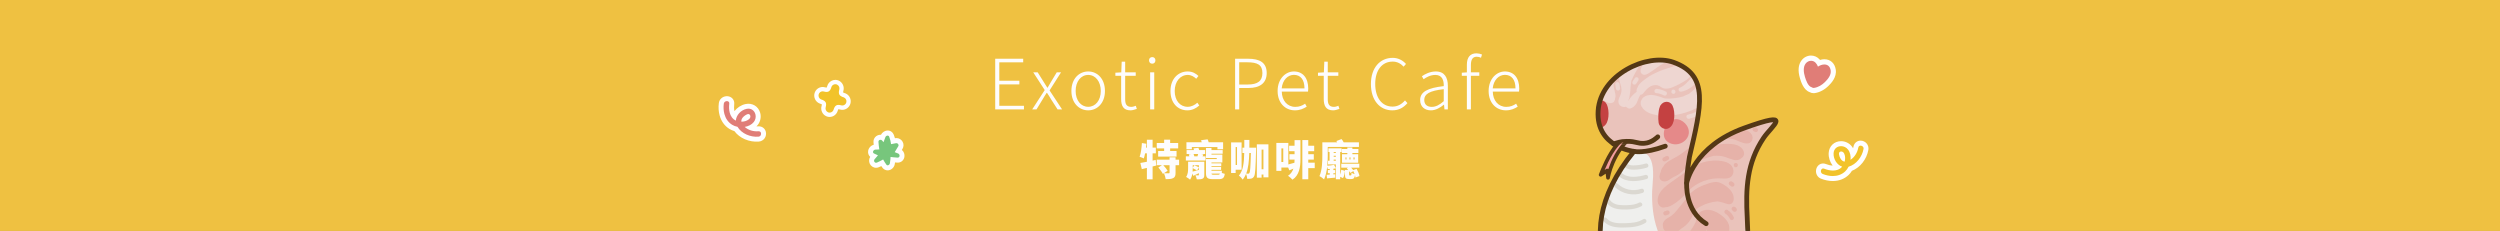 <svg width="1440" height="133" viewBox="0 0 1440 133" fill="none" xmlns="http://www.w3.org/2000/svg">
<rect x="0" y="0" width="1440" height="133" fill="#808080" stroke="none"/>
<g clip-path="url(#clip0_846_3856)">
<rect width="1440" height="133" fill="#EFC141"/>
<path d="M670.544 86.984V85.496H666.296V82.352H670.544V80.456H674V82.352H678.632V85.496H674V86.984H677.696V90.2H667.088V86.984H670.544ZM665.672 92.12L666.032 95.336C665.336 95.528 664.616 95.696 663.896 95.888V103.28H660.608V96.704L657.68 97.424L656.84 93.872C657.896 93.704 659.192 93.464 660.608 93.176V88.328H659.576C659.36 89.432 659.12 90.44 658.832 91.256C658.28 90.944 657.056 90.512 656.408 90.32C657.152 88.4 657.56 85.28 657.728 82.4L660.296 82.784C660.248 83.528 660.176 84.272 660.08 85.016H660.608V80.48H663.896V85.016H665.768V88.328H663.896V92.504L665.672 92.12ZM679.16 91.976V95.168H677.12V99.512C677.12 101.168 676.832 102.08 675.728 102.608C674.672 103.136 673.256 103.208 671.456 103.208C671.336 102.2 670.856 100.736 670.424 99.776C671.456 99.824 672.8 99.824 673.184 99.824C673.544 99.824 673.664 99.752 673.664 99.44V95.168H670.064C671 96.176 672.056 97.448 672.56 98.36L669.824 100.16C669.344 99.152 668.168 97.592 667.208 96.464L669.272 95.168H666.296V91.976H673.664V90.608H677.12V91.976H679.16ZM686.504 84.728V85.976H683.384V81.944H692.192C692.072 81.536 691.928 81.128 691.808 80.768L695.576 80.264C695.84 80.744 696.056 81.416 696.2 81.944H704.504V85.976H701.24V84.728H686.504ZM687.008 96.848V96.92C687.008 97.52 686.984 98.168 686.936 98.84C687.68 98.672 688.568 98.432 689.504 98.168C688.928 97.808 687.848 97.232 687.008 96.848ZM690.56 96.464L689.504 98.168C689.84 98.072 690.2 97.976 690.56 97.88V96.464ZM690.56 95.144H687.008V96.608L687.944 95.216C688.784 95.552 689.936 96.032 690.56 96.392V95.144ZM693.68 93.152V100.712C693.68 101.96 693.44 102.56 692.624 102.944C691.808 103.304 690.728 103.328 689.36 103.304C689.24 102.584 688.88 101.624 688.544 100.976C689.168 101.024 689.984 101.024 690.2 101.024C690.464 101 690.56 100.928 690.56 100.688V99.752C689.408 100.304 688.352 100.808 687.296 101.288L686.792 99.92C686.6 101.24 686.192 102.512 685.472 103.472C684.992 103.016 683.792 102.2 683.192 101.912C684.272 100.424 684.344 98.456 684.344 96.872V93.152H693.68ZM698.96 100.64H701.696C702.248 100.64 702.488 100.52 702.632 99.992H697.832C697.88 100.544 698.12 100.64 698.96 100.64ZM690.128 88.712H687.512C687.704 89.144 687.848 89.624 687.944 90.056H689.744C689.888 89.624 690.032 89.12 690.128 88.712ZM693.152 88.952L692.672 90.056H694.4V92.48H683.048V90.056H685.064C684.992 89.672 684.872 89.264 684.752 88.928L686.024 88.712H683.48V86.432H687.728C687.656 86.096 687.536 85.76 687.44 85.472L690.296 85.136C690.464 85.496 690.632 86 690.752 86.432H694.184V88.712H691.928L693.152 88.952ZM703.784 98.336V99.632C704.336 99.848 704.96 100.04 705.464 100.136C705.152 102.488 704.288 103.184 702.032 103.184H698.504C695.528 103.184 694.64 102.416 694.64 99.704V91.616H700.856V91.016H694.64V85.256H697.808V86.432H704.264V88.544H697.808V89.048H704.072V93.584H697.808V94.064H703.448V95.72H697.808V96.2H703.352V97.856H697.808V98.336H703.784ZM726.68 97.496H727.736V86.168H726.68V97.496ZM712.52 84.728H711.728V95.024H712.52V84.728ZM715.16 97.76H711.728V99.632H709.112V82.016H715.16V97.76ZM720.512 88.112H719.576C719.432 92.936 719.024 96.872 717.8 99.992C718.28 100.04 718.688 100.04 719 100.04C719.312 100.04 719.48 99.944 719.696 99.56C720.104 98.912 720.32 96.104 720.512 88.112ZM719.624 85.064H723.512C723.512 85.064 723.512 86.048 723.488 86.432C723.248 96.752 723.032 100.544 722.336 101.6C721.832 102.416 721.376 102.704 720.68 102.872C720.08 103.016 719.288 103.04 718.4 103.016C718.352 102.2 718.112 101.048 717.728 100.184C717.224 101.408 716.6 102.488 715.808 103.448C715.352 102.704 714.32 101.624 713.6 101.168C716.024 98.24 716.552 94.04 716.672 88.112H715.616V85.064H716.72V80.6H719.648C719.648 82.16 719.648 83.648 719.624 85.064ZM723.944 83.12H730.616V102.152H727.736V100.544H726.68V102.344H723.944V83.12ZM739.16 93.32V85.472H738.08V93.32H739.16ZM745.664 83.936V80.72H749.048V91.856C749.048 96.248 748.352 101 744.464 103.496C743.912 102.848 742.664 101.744 741.896 101.24C743.504 100.208 744.44 98.744 744.992 97.136C744.176 97.472 743.384 97.808 742.64 98.12L741.968 96.488H738.08V98.432H735.176V82.328H742.088V94.712C743.096 94.472 744.32 94.136 745.592 93.752C745.64 93.128 745.664 92.528 745.664 91.928H742.688V88.832H745.664V87.08H742.52V83.936H745.664ZM757.28 93.704V96.848H753.56V103.256H750.152V80.672H753.56V83.936H756.968V87.08H753.56V88.832H756.752V91.928H753.56V93.704H757.28ZM768.2 92.6H769.448V91.928H768.2V92.6ZM768.2 89.696V90.32H769.448V89.696H768.2ZM769.448 87.536H768.2V88.088H769.448V87.536ZM771.944 87.536V100.616C772.256 99.752 772.448 98.744 772.544 97.784L774.68 98.384C774.512 99.92 774.248 101.552 773.552 102.584L771.944 101.84V103.256H769.448V96.968C769.016 97.064 768.536 97.136 768.032 97.184V97.976H769.064V99.752H768.032V100.448L769.088 100.376L769.136 102.32C767.456 102.488 765.848 102.632 764.36 102.752L764.144 100.664L765.944 100.568V99.752H764.84V97.976H765.944V97.352C765.536 97.352 765.128 97.352 764.768 97.328C764.72 96.992 764.6 96.512 764.456 96.08C764.144 98.696 763.616 101.336 762.656 103.328C762.104 102.752 760.712 101.744 760.016 101.432C761.576 98 761.672 92.912 761.672 89.36V81.992H770.216C770.072 81.728 769.904 81.488 769.736 81.248L772.736 80.096C773.192 80.648 773.648 81.344 773.96 81.992H782.744V84.632H764.792V89.336C764.792 91.088 764.744 93.248 764.504 95.456C765.848 95.384 767.384 95.192 768.416 94.928L769.448 96.872V94.688H764.936V92.6H765.824V87.536H765.152V85.448H772.736V87.536H771.944ZM779.6 90.68V91.856H780.248V90.68H779.6ZM777.896 91.856V90.68H777.272V91.856H777.896ZM775.568 91.856V90.68H774.992V91.856H775.568ZM782.432 88.136H778.976V88.832H782.312V93.728H773V88.832H776.072V88.136H772.904V85.832H776.072V84.968H778.976V85.832H782.432V88.136ZM777.416 101.024H778.04C778.352 101.024 778.448 100.856 778.496 99.512C778.856 99.824 779.648 100.136 780.272 100.304C780.056 99.704 779.792 99.104 779.528 98.552L777.752 99.608C777.608 99.296 777.368 98.912 777.08 98.528V100.472C777.08 100.976 777.128 101.024 777.416 101.024ZM783.056 101.408L780.776 102.248C780.728 101.864 780.632 101.432 780.488 100.952C780.2 102.656 779.6 103.136 778.352 103.136H777.008C775.088 103.136 774.704 102.488 774.704 100.472V97.88H776.576C776.312 97.544 776.024 97.232 775.736 96.968L776.432 96.56H772.568V94.304H782.96V96.56H778.28C778.712 97.016 779.144 97.52 779.432 97.952L781.4 97.256C782.168 98.552 782.888 100.256 783.056 101.408Z" fill="#FEFDFD"/>
<path d="M573.24 63V33.84H589.36V35.92H575.6V46.52H587.16V48.6H575.6V60.96H589.8V63H573.24ZM594.558 63L601.758 51.88L595.158 41.68H597.718L600.998 46.92C601.718 48.12 602.478 49.28 603.238 50.48H603.438C604.118 49.28 604.798 48.12 605.518 46.92L608.678 41.68H611.158L604.558 52.08L611.758 63H609.158L605.518 57.36C604.758 56.04 603.918 54.72 603.078 53.48H602.878C602.038 54.72 601.278 56.04 600.478 57.36L597.038 63H594.558ZM626.811 63.56C621.651 63.56 617.131 59.44 617.131 52.4C617.131 45.24 621.651 41.16 626.811 41.16C631.971 41.16 636.451 45.24 636.451 52.4C636.451 59.44 631.971 63.56 626.811 63.56ZM626.811 61.52C630.971 61.52 634.051 57.84 634.051 52.4C634.051 46.92 630.971 43.16 626.811 43.16C622.611 43.16 619.571 46.92 619.571 52.4C619.571 57.84 622.611 61.52 626.811 61.52ZM651.216 63.56C647.016 63.56 645.776 60.92 645.776 56.96V43.68H642.456V41.88L645.856 41.68L646.096 35.52H648.096V41.68H654.176V43.68H648.096V57.12C648.096 59.8 648.776 61.56 651.656 61.56C652.416 61.56 653.496 61.24 654.216 60.92L654.816 62.72C653.576 63.16 652.216 63.56 651.216 63.56ZM662.479 63V41.68H664.839V63H662.479ZM663.679 36.68C662.599 36.68 661.839 35.96 661.839 34.72C661.839 33.64 662.599 32.88 663.679 32.88C664.759 32.88 665.519 33.64 665.519 34.72C665.519 35.96 664.759 36.68 663.679 36.68ZM683.952 63.56C678.432 63.56 674.192 59.44 674.192 52.4C674.192 45.24 678.792 41.16 684.072 41.16C686.952 41.16 688.872 42.4 690.312 43.76L689.032 45.36C687.672 44.12 686.112 43.16 684.152 43.16C679.872 43.16 676.632 46.92 676.632 52.4C676.632 57.84 679.632 61.52 684.112 61.52C686.272 61.52 688.232 60.48 689.672 59.16L690.792 60.76C688.952 62.4 686.632 63.56 683.952 63.56ZM711.421 63V33.84H718.981C725.541 33.84 729.621 36 729.621 42.08C729.621 47.92 725.621 50.68 719.141 50.68H713.781V63H711.421ZM713.781 48.68H718.621C724.381 48.68 727.141 46.72 727.141 42.08C727.141 37.32 724.301 35.88 718.461 35.88H713.781V48.68ZM745.862 63.56C740.342 63.56 735.902 59.4 735.902 52.4C735.902 45.44 740.462 41.16 745.262 41.16C750.422 41.16 753.542 44.84 753.542 51.08C753.542 51.64 753.502 52.2 753.422 52.76H738.302C738.382 57.92 741.462 61.56 746.102 61.56C748.382 61.56 750.142 60.84 751.742 59.72L752.662 61.44C750.942 62.52 748.902 63.56 745.862 63.56ZM738.262 50.92H751.382C751.382 45.76 749.022 43.12 745.302 43.12C741.822 43.12 738.742 46 738.262 50.92ZM767.916 63.56C763.716 63.56 762.476 60.92 762.476 56.96V43.68H759.156V41.88L762.556 41.68L762.796 35.52H764.796V41.68H770.876V43.68H764.796V57.12C764.796 59.8 765.476 61.56 768.356 61.56C769.116 61.56 770.196 61.24 770.916 60.92L771.516 62.72C770.276 63.16 768.916 63.56 767.916 63.56ZM801.967 63.56C794.727 63.56 789.647 57.72 789.647 48.4C789.647 39.12 794.807 33.32 802.207 33.32C805.647 33.32 808.287 35.04 809.847 36.84L808.487 38.4C806.927 36.68 804.847 35.48 802.207 35.48C796.007 35.48 792.127 40.44 792.127 48.36C792.127 56.28 795.967 61.4 802.087 61.4C805.007 61.4 807.207 60.16 809.287 57.84L810.687 59.4C808.407 62 805.727 63.56 801.967 63.56ZM824.205 63.56C820.805 63.56 818.005 61.6 818.005 57.64C818.005 52.92 822.205 50.68 831.605 49.6C831.685 46.44 830.805 43.16 826.765 43.16C823.925 43.16 821.525 44.52 820.005 45.64L819.005 43.92C820.605 42.8 823.565 41.16 827.045 41.16C832.125 41.16 833.965 44.76 833.965 49.48V63H832.005L831.765 60.32H831.645C829.525 62.04 826.965 63.56 824.205 63.56ZM824.685 61.56C827.045 61.56 829.125 60.44 831.605 58.28V51.36C823.205 52.28 820.365 54.28 820.365 57.52C820.365 60.44 822.325 61.56 824.685 61.56ZM844.92 63V37.24C844.92 33 846.84 30.72 850.4 30.72C851.48 30.72 852.64 30.96 853.64 31.4L853.04 33.28C852.2 32.84 851.32 32.68 850.52 32.68C848.28 32.68 847.24 34.36 847.24 37.36V63H844.92ZM842 43.68V41.88L845 41.68H852.08V43.68H842ZM867.405 63.56C861.885 63.56 857.445 59.4 857.445 52.4C857.445 45.44 862.005 41.16 866.805 41.16C871.965 41.16 875.085 44.84 875.085 51.08C875.085 51.64 875.045 52.2 874.965 52.76H859.845C859.925 57.92 863.005 61.56 867.645 61.56C869.925 61.56 871.685 60.84 873.285 59.72L874.205 61.44C872.485 62.52 870.445 63.56 867.405 63.56ZM859.805 50.92H872.925C872.925 45.76 870.565 43.12 866.845 43.12C863.365 43.12 860.285 46 859.805 50.92Z" fill="#FEFDFD"/>
<path d="M477.872 66.115C477.532 66.115 477.198 66.067 476.869 65.972C476.712 65.924 476.561 65.871 476.41 65.802C474.765 65.065 473.903 63.182 474.399 61.427C474.734 60.26 474.587 59.724 474.467 59.507C474.332 59.257 474.003 59.008 473.538 58.801C473.329 58.706 473.089 58.621 472.833 58.547C472.671 58.499 472.52 58.441 472.374 58.377C470.729 57.64 469.867 55.757 470.363 54.002C470.807 52.442 472.233 51.35 473.835 51.35C474.175 51.35 474.509 51.397 474.838 51.493C475.308 51.631 475.715 51.7 476.06 51.7C476.342 51.7 476.566 51.652 476.728 51.562C476.942 51.445 477.344 51.069 477.678 49.902C477.945 48.963 478.561 48.183 479.401 47.706C479.934 47.409 480.54 47.25 481.145 47.25C481.485 47.25 481.824 47.298 482.153 47.393C482.31 47.436 482.461 47.494 482.613 47.563C484.257 48.3 485.119 50.183 484.623 51.938C484.289 53.105 484.435 53.641 484.555 53.858C484.691 54.108 485.02 54.357 485.479 54.564C485.688 54.659 485.928 54.744 486.189 54.824C486.341 54.866 486.503 54.924 486.654 54.993C488.293 55.73 489.155 57.608 488.659 59.364C488.215 60.923 486.79 62.015 485.187 62.015C484.847 62.015 484.513 61.968 484.184 61.872C483.72 61.734 483.307 61.665 482.962 61.665C482.68 61.665 482.456 61.713 482.294 61.803C482.08 61.92 481.678 62.296 481.344 63.463C480.9 65.022 479.475 66.115 477.872 66.115Z" fill="#F2C32A"/>
<path d="M481.145 48.503C481.37 48.503 481.589 48.535 481.808 48.599C481.913 48.631 482.012 48.668 482.111 48.71C483.197 49.198 483.766 50.439 483.438 51.595C483.093 52.815 483.103 53.78 483.474 54.465C483.746 54.963 484.252 55.382 484.978 55.711C485.239 55.828 485.531 55.934 485.845 56.024C485.949 56.056 486.048 56.093 486.147 56.135C487.233 56.623 487.803 57.864 487.474 59.02C487.171 60.081 486.215 60.771 485.181 60.771C484.962 60.771 484.743 60.739 484.524 60.675C483.944 60.505 483.422 60.42 482.962 60.42C482.472 60.42 482.049 60.516 481.704 60.712C481.03 61.089 480.514 61.9 480.169 63.12C479.866 64.181 478.911 64.87 477.877 64.87C477.657 64.87 477.438 64.838 477.219 64.775C477.114 64.743 477.015 64.706 476.916 64.663C475.83 64.175 475.261 62.934 475.59 61.778C475.934 60.558 475.924 59.593 475.553 58.909C475.282 58.41 474.775 57.992 474.05 57.663C473.788 57.546 473.496 57.44 473.183 57.35C473.078 57.318 472.979 57.281 472.88 57.238C471.794 56.75 471.225 55.509 471.554 54.353C471.857 53.292 472.812 52.603 473.846 52.603C474.065 52.603 474.284 52.635 474.504 52.699C475.083 52.868 475.605 52.953 476.065 52.953C476.556 52.953 476.979 52.858 477.323 52.661C477.997 52.285 478.514 51.473 478.858 50.254C479.036 49.633 479.438 49.118 479.997 48.806C480.352 48.604 480.749 48.503 481.145 48.503ZM481.145 46.005C480.331 46.005 479.527 46.218 478.811 46.62C477.678 47.257 476.859 48.302 476.498 49.564C476.347 50.094 476.201 50.354 476.128 50.455C476.112 50.455 476.091 50.455 476.065 50.455C475.908 50.455 475.626 50.428 475.183 50.296C474.744 50.169 474.295 50.105 473.841 50.105C471.695 50.105 469.784 51.563 469.188 53.658C468.52 56.008 469.679 58.527 471.877 59.519C472.076 59.609 472.285 59.683 472.494 59.747C472.702 59.805 472.885 59.874 473.047 59.949C473.214 60.023 473.319 60.086 473.376 60.129C473.381 60.261 473.376 60.558 473.225 61.084C472.556 63.433 473.715 65.952 475.914 66.944C476.112 67.034 476.321 67.108 476.53 67.172C476.968 67.299 477.417 67.363 477.872 67.363C480.018 67.363 481.929 65.904 482.524 63.81C482.675 63.279 482.821 63.019 482.895 62.913C482.91 62.913 482.931 62.913 482.957 62.913C483.114 62.913 483.396 62.94 483.84 63.072C484.278 63.2 484.727 63.263 485.181 63.263C487.327 63.263 489.238 61.805 489.834 59.71C490.502 57.36 489.343 54.841 487.145 53.849C486.946 53.759 486.737 53.685 486.529 53.621C486.32 53.563 486.137 53.494 485.975 53.42C485.808 53.346 485.704 53.282 485.646 53.239C485.641 53.107 485.646 52.81 485.798 52.285C486.466 49.935 485.312 47.416 483.109 46.424C482.91 46.334 482.701 46.26 482.492 46.196C482.054 46.069 481.6 46 481.145 46V46.005Z" fill="white"/>
<path d="M1055.67 102.838C1053.62 102.838 1051.44 102.392 1049.37 101.549C1047.97 100.981 1047.19 99.507 1047.49 97.969C1047.75 96.574 1048.83 95.598 1050.12 95.598C1050.48 95.598 1050.85 95.672 1051.21 95.821C1052.33 96.272 1054.02 96.813 1055.78 96.813C1056.81 96.813 1057.71 96.627 1058.48 96.251C1056.1 94.484 1054.58 91.392 1054.73 88.237C1054.9 85.007 1057.26 82.753 1060.47 82.753C1062.5 82.753 1064.44 83.724 1065.65 85.357C1066.4 86.37 1066.92 87.585 1067.18 88.926C1068.08 87.76 1068.7 86.333 1068.99 84.774C1069.24 83.379 1070.34 82.445 1071.71 82.445C1072.65 82.445 1073.57 82.88 1074.16 83.607C1074.73 84.307 1074.95 85.193 1074.78 86.11C1073.84 91.196 1070.18 95.672 1065.76 97.221C1065.21 98.213 1064.55 99.072 1063.79 99.778C1061.66 101.777 1058.85 102.838 1055.67 102.838ZM1060.67 88.735C1060.71 89.107 1060.91 89.754 1061.27 90.443C1061.3 90.501 1061.33 90.56 1061.36 90.618C1061.3 89.738 1060.98 88.9 1060.66 88.735H1060.67Z" fill="#F2C32A"/>
<path d="M1071.71 83.88C1072.62 83.88 1073.61 84.649 1073.39 85.842C1072.57 90.329 1069.23 94.747 1064.78 96.02C1064.27 97.059 1063.61 97.993 1062.83 98.719C1060.81 100.618 1058.27 101.398 1055.67 101.398C1053.71 101.398 1051.72 100.952 1049.89 100.21C1048.25 99.547 1048.69 97.033 1050.12 97.033C1050.3 97.033 1050.48 97.07 1050.69 97.15C1052.25 97.781 1054.04 98.242 1055.78 98.242C1057.76 98.242 1059.67 97.643 1061.08 96.009C1058.09 95.012 1055.98 91.66 1056.14 88.303C1056.28 85.582 1058.31 84.188 1060.47 84.188C1061.96 84.188 1063.5 84.856 1064.52 86.219C1065.72 87.82 1066.11 89.931 1065.91 92.031C1068.29 90.483 1069.86 87.852 1070.38 85.031C1070.52 84.225 1071.1 83.875 1071.71 83.875M1062.53 93.098C1062.71 92.355 1062.8 91.591 1062.79 90.849C1062.77 89.496 1062.22 87.253 1060.55 87.258C1060.47 87.258 1060.38 87.258 1060.3 87.274C1058.44 87.507 1059.48 90.096 1060.01 91.114C1060.66 92.339 1061.51 92.981 1062.53 93.098ZM1071.71 81C1069.63 81 1067.98 82.406 1067.59 84.506C1067.53 84.813 1067.46 85.11 1067.38 85.402C1067.19 85.084 1066.99 84.776 1066.77 84.484C1065.29 82.496 1062.93 81.313 1060.46 81.313C1056.52 81.313 1053.51 84.193 1053.31 88.16C1053.18 90.775 1054.06 93.357 1055.6 95.368C1054.43 95.341 1053.1 95.033 1051.73 94.482C1051.21 94.27 1050.66 94.158 1050.12 94.158C1048.14 94.158 1046.49 95.612 1046.09 97.696C1045.67 99.923 1046.79 102.055 1048.83 102.883C1051.08 103.795 1053.44 104.272 1055.67 104.272C1059.21 104.272 1062.35 103.084 1064.75 100.83C1065.49 100.135 1066.15 99.319 1066.71 98.391C1071.43 96.524 1075.16 91.846 1076.17 86.373C1076.41 85.047 1076.07 83.705 1075.24 82.686C1074.38 81.636 1073.06 81.005 1071.71 81.005V81Z" fill="white"/>
<path d="M511.286 96.706C510.534 96.706 509.843 96.332 509.382 95.686C508.932 95.056 508.521 94.432 508.142 93.814C507.352 94.232 506.546 94.616 505.734 94.973C505.366 95.134 504.988 95.218 504.609 95.218C503.589 95.218 502.695 94.633 502.272 93.686C501.839 92.716 502.009 91.596 502.716 90.76L503.358 90.008C503.166 89.913 502.98 89.824 502.793 89.729C501.789 89.222 501.268 88.197 501.466 87.116C501.685 85.901 502.749 84.892 503.94 84.775C504.231 84.747 504.532 84.719 504.834 84.703C504.713 83.744 504.62 82.769 504.554 81.8C504.505 81.114 504.735 80.457 505.196 79.955C505.695 79.409 506.42 79.097 507.182 79.097C507.577 79.097 507.967 79.186 508.307 79.353C508.433 79.03 508.559 78.713 508.696 78.395C509.124 77.37 510.199 76.656 511.302 76.656C512.295 76.656 513.14 77.252 513.507 78.205C513.908 79.253 514.215 80.284 514.435 81.332L515.85 81.058C516.014 81.025 516.185 81.008 516.349 81.008C517.315 81.008 518.203 81.543 518.675 82.396C519.136 83.232 519.109 84.224 518.609 85.043L517.463 86.926L517.885 87.093C519.087 87.578 519.778 88.888 519.531 90.208C519.301 91.429 518.33 92.248 517.112 92.248C517.04 92.248 516.964 92.248 516.887 92.237L514.561 92.047C514.473 92.042 514.385 92.031 514.292 92.019C514.193 92.749 514.1 93.485 514.007 94.215C513.837 95.558 512.591 96.689 511.297 96.689L511.286 96.706Z" fill="#77C67C"/>
<path d="M511.296 78.103C511.659 78.103 511.999 78.281 512.174 78.733C512.717 80.142 513.079 81.558 513.26 83.029C514.21 82.845 515.159 82.661 516.108 82.477C516.185 82.461 516.267 82.455 516.344 82.455C517.232 82.455 517.907 83.43 517.391 84.277C516.711 85.397 516.031 86.517 515.351 87.632C516.02 87.899 516.689 88.172 517.353 88.44C518.483 88.897 518.406 90.791 517.106 90.791C517.068 90.791 517.029 90.791 516.991 90.791C516.217 90.73 515.444 90.669 514.665 90.602C514.155 90.563 513.529 90.424 512.959 90.396C512.893 90.864 512.915 91.471 512.871 91.794C512.772 92.541 512.673 93.282 512.58 94.029C512.503 94.647 511.883 95.238 511.286 95.238C511.017 95.238 510.748 95.115 510.539 94.82C509.859 93.862 509.239 92.887 508.68 91.856C507.539 92.508 506.37 93.098 505.169 93.628C504.977 93.711 504.79 93.75 504.615 93.75C503.649 93.75 503.057 92.569 503.803 91.694C504.439 90.947 505.07 90.206 505.706 89.46C504.938 89.136 504.181 88.791 503.435 88.412C502.261 87.821 503.078 86.3 504.088 86.194C504.839 86.116 505.586 86.083 506.337 86.083C506.387 86.083 506.436 86.083 506.485 86.083C506.249 84.623 506.085 83.152 505.986 81.669C505.937 80.956 506.568 80.521 507.187 80.521C507.5 80.521 507.807 80.633 508.027 80.878C508.329 81.212 508.619 81.558 508.91 81.898C509.239 80.895 509.601 79.908 510.013 78.933C510.216 78.448 510.786 78.081 511.307 78.081M511.307 75.177C509.706 75.177 508.153 76.175 507.462 77.629C507.369 77.624 507.281 77.618 507.187 77.618C506.03 77.618 504.927 78.097 504.154 78.933C503.419 79.73 503.057 80.772 503.133 81.87C503.166 82.383 503.21 82.89 503.26 83.397C501.669 83.792 500.368 85.158 500.067 86.824C499.82 88.178 500.27 89.471 501.23 90.357C500.506 91.544 500.401 92.981 500.977 94.263C501.63 95.706 503.057 96.642 504.615 96.642C505.191 96.642 505.761 96.52 506.304 96.28C506.749 96.085 507.193 95.879 507.637 95.662C507.824 95.94 508.021 96.224 508.224 96.509C508.959 97.54 510.073 98.13 511.286 98.13C513.299 98.13 515.148 96.453 515.411 94.391C515.444 94.118 515.482 93.839 515.515 93.566L516.761 93.667C516.876 93.678 516.991 93.678 517.101 93.678C518.993 93.678 520.568 92.357 520.924 90.463C521.221 88.886 520.628 87.32 519.465 86.361L519.816 85.782C520.59 84.506 520.628 82.968 519.915 81.664C519.191 80.349 517.825 79.529 516.344 79.529C516.086 79.529 515.828 79.552 515.576 79.602L515.493 79.619C515.312 78.961 515.093 78.309 514.835 77.646C514.248 76.119 512.893 75.172 511.296 75.172L511.307 75.177Z" fill="white"/>
<path d="M1044.64 52.161C1044.04 52.161 1043.47 51.996 1042.98 51.678C1040.33 50.829 1039 47.287 1038.21 44.651C1037.06 40.769 1037.3 37.745 1038.91 35.656C1039.96 34.293 1041.52 33.508 1043.17 33.508C1044.64 33.508 1045.99 34.128 1046.99 35.253C1047.28 35.581 1047.54 35.942 1047.78 36.324C1048.79 35.873 1049.84 35.635 1050.84 35.635C1053.54 35.635 1055.44 37.353 1055.92 40.238C1056.48 43.643 1054.08 46.486 1052.22 48.326C1050.09 50.437 1047.64 51.752 1045.13 52.123C1044.97 52.15 1044.8 52.161 1044.64 52.161H1044.64Z" fill="#E07D77"/>
<path d="M1043.17 35.013C1044.16 35.013 1045.14 35.41 1045.88 36.254C1046.45 36.89 1046.86 37.617 1047.14 38.386C1048.29 37.611 1049.62 37.139 1050.84 37.139C1052.57 37.139 1054.07 38.089 1054.46 40.48C1054.9 43.143 1052.94 45.508 1051.19 47.243C1049.46 48.961 1047.34 50.266 1044.92 50.626C1044.82 50.642 1044.73 50.648 1044.64 50.648C1044.23 50.648 1043.89 50.51 1043.61 50.292C1041.4 49.778 1040.2 46.118 1039.63 44.214C1038.93 41.833 1038.45 38.693 1040.07 36.588C1040.86 35.564 1042.02 35.018 1043.17 35.018M1043.17 32C1041.05 32 1039.07 32.992 1037.73 34.726C1035.8 37.224 1035.48 40.709 1036.78 45.089C1037.34 46.962 1038.77 51.772 1042.34 53.061C1043.04 53.464 1043.82 53.671 1044.63 53.671C1044.87 53.671 1045.1 53.655 1045.34 53.618C1048.16 53.199 1050.9 51.74 1053.25 49.407C1054.59 48.081 1058.13 44.564 1057.38 39.987C1056.79 36.37 1054.28 34.127 1050.83 34.127C1050.01 34.127 1049.16 34.259 1048.32 34.519C1048.24 34.429 1048.17 34.339 1048.09 34.249C1046.81 32.801 1045.06 32.005 1043.17 32.005V32Z" fill="white"/>
<path d="M415.86 66.011C415.329 64.029 415.196 61.81 415.473 59.585C415.659 58.086 416.883 56.958 418.444 56.843C419.86 56.739 421.083 57.53 421.416 58.776C421.51 59.124 421.533 59.496 421.482 59.883C421.336 61.079 421.253 62.858 421.707 64.552C421.973 65.546 422.386 66.371 422.95 67.019C424.04 64.263 426.632 61.99 429.72 61.324C432.882 60.645 435.67 62.341 436.503 65.448C437.027 67.404 436.591 69.527 435.328 71.125C434.544 72.113 433.505 72.927 432.276 73.526C433.634 74.087 435.174 74.323 436.755 74.197C438.168 74.083 439.354 74.9 439.709 76.227C439.951 77.129 439.769 78.129 439.22 78.888C438.691 79.618 437.893 80.064 436.963 80.136C431.808 80.549 426.535 78.167 423.895 74.296C422.795 74.023 421.795 73.61 420.917 73.061C418.435 71.521 416.683 69.082 415.86 66.011ZM430.774 67.183C430.427 67.324 429.852 67.678 429.28 68.205C429.231 68.25 429.183 68.295 429.135 68.341C429.969 68.052 430.698 67.533 430.773 67.177L430.774 67.183Z" fill="#E07D77"/>
<path d="M438.322 76.599C438.558 77.477 438.07 78.629 436.861 78.726C432.313 79.091 427.182 77.011 424.801 73.044C423.665 72.819 422.593 72.425 421.69 71.861C419.333 70.401 417.922 68.147 417.25 65.64C416.742 63.744 416.656 61.702 416.9 59.744C417.116 57.989 419.658 57.762 420.03 59.149C420.074 59.315 420.087 59.507 420.063 59.724C419.857 61.395 419.875 63.245 420.325 64.924C420.839 66.841 421.912 68.531 423.855 69.47C424.044 66.322 426.734 63.412 430.02 62.705C432.683 62.132 434.556 63.733 435.114 65.816C435.5 67.253 435.254 68.919 434.201 70.255C432.963 71.824 431.027 72.754 428.946 73.101C431.059 75.005 434.006 75.837 436.865 75.606C437.681 75.539 438.168 76.003 438.326 76.593M427.04 70.109C427.805 70.093 428.566 69.981 429.28 69.779C430.581 69.409 432.607 68.303 432.169 66.686C432.148 66.61 432.125 66.525 432.088 66.448C431.383 64.718 429.151 66.386 428.306 67.169C427.291 68.112 426.89 69.095 427.04 70.109ZM441.103 75.849C440.565 73.842 438.779 72.607 436.65 72.777C436.338 72.801 436.034 72.812 435.729 72.802C435.989 72.543 436.234 72.267 436.459 71.98C437.996 70.033 438.529 67.452 437.89 65.066C436.869 61.259 433.309 59.099 429.426 59.934C426.867 60.485 424.599 62.001 423.054 64.004C422.777 62.867 422.731 61.506 422.91 60.042C422.978 59.478 422.945 58.925 422.805 58.4C422.293 56.489 420.461 55.266 418.345 55.422C416.084 55.59 414.316 57.231 414.045 59.417C413.745 61.822 413.895 64.225 414.472 66.379C415.388 69.798 417.349 72.527 420.147 74.259C421.01 74.795 421.969 75.219 423.012 75.523C426.036 79.6 431.52 81.99 437.067 81.547C438.412 81.441 439.62 80.765 440.389 79.7C441.18 78.596 441.448 77.157 441.098 75.85L441.103 75.849Z" fill="white"/>
<path d="M941.141 87.193C941.141 87.193 919.24 84.852 920.511 63.928C921.781 43.003 948.71 30.385 963.937 35.873C984.583 43.315 980.022 60.91 973.116 90.382C973.116 90.382 971.289 101.415 971.511 105.374C971.511 105.374 975.46 84.279 1004.71 73.747C1033.96 63.214 1022.08 73.891 1015.8 79.496C1009.51 85.101 1005.44 108.44 1006.41 125.745C1007.38 143.05 1007.81 168.086 973.999 175.686C934.65 184.521 898.103 139.54 941.141 87.193Z" fill="#EAC3BB"/>
<path d="M929.646 104.571L941.144 87.18C945.28 87.469 953.791 85.849 951.951 105.356C950.906 116.459 951.379 137.232 965.578 147.67C975.527 154.983 1000 153.557 1006.16 129.161C1006.16 129.161 1008.86 146.697 999.8 160.394C995.964 166.197 988.369 170.462 980.254 173.787C963.598 180.619 934.838 175.365 925.739 153.015C915.554 127.997 929.648 104.565 929.648 104.565L929.646 104.571Z" fill="#EFEFED"/>
<path d="M929.451 82.944C931.35 82.285 933.286 81.449 936.989 81.423C942.731 81.378 942.809 82.819 947.199 82.536C951.588 82.26 954.866 78.804 954.866 78.804" stroke="#543816" stroke-width="2.769" stroke-linecap="round" stroke-linejoin="round"/>
<mask id="mask0_846_3856" style="mask-type:luminance" maskUnits="userSpaceOnUse" x="919" y="34" width="104" height="143">
<path d="M940.414 87.24C940.414 87.24 918.514 84.899 919.784 63.974C921.055 43.05 947.983 30.432 963.211 35.919C983.857 43.362 979.296 60.957 972.389 90.429C972.389 90.429 970.563 101.461 970.785 105.421C970.785 105.421 974.733 84.326 1003.98 73.794C1033.23 63.261 1019.76 72.51 1015.07 79.543C1005.48 93.917 1004.71 108.487 1005.68 125.792C1006.66 143.097 1007.09 168.133 973.272 175.733C933.923 184.568 897.377 139.587 940.414 87.24Z" fill="white"/>
</mask>
<g mask="url(#mask0_846_3856)">
<path opacity="0.76" d="M984.253 49.525C985.312 48.336 983.487 46.697 982.428 47.887C981.872 48.508 981.29 49.094 980.677 49.649C980.728 49.531 980.78 49.413 980.825 49.294C981.366 47.813 979.198 46.686 978.649 48.179C978.227 49.325 977.366 50.123 976.503 50.933C975.445 51.932 974.324 52.857 973.193 53.774C973.055 53.89 972.912 53.992 972.775 54.102C971.599 54.472 970.422 55.146 969.328 55.625C968.523 55.836 967.705 56.02 966.886 56.172C964.275 56.645 961.473 56.99 958.811 56.667C958.366 56.528 957.929 56.383 957.489 56.219C955.075 55.355 952.536 54.426 949.925 54.753C949.586 54.797 949.243 54.865 948.91 54.953C948.898 54.951 948.877 54.961 948.865 54.959C948.756 54.978 948.656 55.012 948.562 55.053C947.259 55.471 946.092 56.267 945.525 57.502C944.828 58.69 944.851 60.128 945.549 61.377C947.191 64.336 950.862 65.846 954.123 66.246C955.702 67.094 957.785 66.86 959.509 66.787C963.405 66.616 967.302 65.964 971.037 64.801C975.346 63.457 979.435 61.391 983.038 58.626C983.938 57.929 983.578 56.205 982.295 56.36C981.192 56.495 980.089 56.623 978.985 56.758C978.896 56.514 978.796 56.256 978.678 56.001C979.22 55.206 979.648 54.346 979.915 53.408C981.488 52.282 982.946 50.989 984.261 49.514L984.253 49.525Z" fill="#EFDBD8"/>
<path opacity="0.76" d="M974.998 38.075C974.621 37.687 974.054 37.533 973.589 37.878C973.557 37.626 973.469 37.376 973.325 37.123C972.444 35.627 970.6 36.288 969.295 36.655C967.621 37.123 965.952 37.605 964.301 38.129C963.653 38.335 963.011 38.549 962.367 38.768C959.523 39.582 956.723 40.543 954.035 41.79C951.463 42.987 948.988 44.416 946.78 46.221C945.503 47.258 943.741 48.651 943.26 50.288C942.774 51.087 942.488 51.99 942.718 52.835C940.741 54.28 939.067 56.1 937.801 58.243C937.796 58.236 937.785 58.228 937.78 58.221C938.393 56.898 938.712 55.474 938.879 54.024C939.034 52.642 939.169 51.238 939.21 49.83C939.42 48.711 939.582 47.584 939.689 46.447C941.135 43.11 942.913 39.911 944.99 36.936C945.877 35.66 944.199 34.04 943.165 35.297C941.996 36.728 940.819 38.163 939.65 39.594C939.63 39.419 939.616 39.246 939.595 39.077C939.54 38.63 939.251 38.276 938.891 38.081C938.769 37.444 938.313 37.043 937.819 36.971C937.87 36.675 937.932 36.381 937.983 36.085C938.211 34.862 936.718 34.098 935.881 35.008C934.507 36.505 933.54 38.358 933.046 40.329C932.581 40.491 932.182 40.892 932.161 41.523C932.111 43.056 932.303 44.561 932.721 46.022C932.691 46.201 932.713 46.401 932.782 46.616C933.339 48.216 933.89 49.852 933.971 51.566C934.055 53.268 933.514 54.527 932.808 56.025C932.279 57.146 931.968 58.381 932.397 59.596C932.397 59.596 932.396 59.602 932.401 59.61C932.435 59.774 932.506 59.945 932.634 60.106C932.644 60.121 932.654 60.135 932.664 60.15C932.94 60.584 933.331 60.962 933.787 61.179C934.059 61.346 934.362 61.474 934.692 61.55C935.113 61.648 935.558 61.673 935.985 61.626C936.17 61.6 936.372 61.514 936.567 61.433C937.365 62.141 938.076 62.84 939.311 62.411C939.643 62.296 939.977 62.131 940.298 61.939C940.488 61.851 940.669 61.742 940.843 61.6C940.966 61.501 941.071 61.398 941.171 61.289C941.664 60.853 942.1 60.35 942.419 59.84C943.159 58.653 943.456 57.245 944.077 55.993C944.323 55.502 944.603 55.036 944.904 54.593C945.704 54.552 946.46 54.002 946.932 53.214C947.005 53.157 947.073 53.086 947.137 53.002C948.415 51.342 949.987 49.784 952.041 49.209C952.881 48.972 953.778 48.916 954.635 49.088C955.353 49.236 955.895 49.577 956.449 49.951C956.658 50.114 956.872 50.252 957.089 50.371C957.123 50.39 957.151 50.413 957.185 50.432C957.778 50.8 958.385 50.974 958.992 51.008C961.819 51.384 964.926 49.619 967.539 48.296C971.164 46.461 975.645 43.751 975.766 39.139C975.782 38.533 975.436 38.182 975.001 38.063L974.998 38.075Z" fill="#EFDBD8"/>
<path opacity="0.76" d="M959.172 33.721C958.1 32.795 956.082 33.414 954.847 33.583C952.914 33.855 950.981 34.127 949.048 34.399C948.888 34.422 948.749 34.468 948.625 34.536C948.315 34.521 947.999 34.651 947.756 35.015C946.55 36.769 943.218 40.977 946.061 42.796C947.311 43.6 948.821 42.659 949.924 42.017C951.416 41.149 952.785 40.083 954.178 39.065C955.542 38.067 956.917 37.11 958.436 36.374C959.472 35.872 960.291 34.699 959.172 33.721Z" fill="#EFDBD8"/>
<path opacity="0.76" d="M930.133 52.816C929.892 51.671 929.651 50.526 929.404 49.379C929.446 47.743 929.476 46.111 929.481 44.475C929.486 42.877 927.047 43.037 927.043 44.629C927.04 45.123 927.036 45.624 927.032 46.118C926.968 46.164 926.909 46.218 926.855 46.278C926.679 45.556 925.898 45.334 925.272 45.563C924.592 45.009 923.372 45.022 923.273 46.147C923.146 47.655 923.328 49.075 923.684 50.462C923.476 50.541 923.285 50.673 923.148 50.853C923.142 50.852 923.134 50.863 923.127 50.868C922.535 50.494 921.944 50.114 921.352 49.74C920.536 49.219 919.549 50.059 919.582 50.922C919.665 53.537 921.026 55.661 922.969 56.863C923.313 57.296 923.708 57.694 924.161 58.038C925.167 58.8 927.121 59.871 928.428 59.238C928.721 59.206 929.006 59.108 929.261 58.936C929.521 58.765 929.698 58.535 929.811 58.275C930.153 57.813 930.327 57.234 930.311 56.635C930.431 56.332 930.515 56.023 930.54 55.735C930.638 54.756 930.333 53.764 930.133 52.816Z" fill="#EFDBD8"/>
<path opacity="0.76" d="M976.011 82.525C975.171 83.238 974.33 83.95 973.479 84.655C973.205 84.868 972.93 85.088 972.672 85.316C971.052 86.644 969.394 87.934 967.663 89.11C964.935 90.959 961.653 92.142 959.203 94.375C958.833 94.711 958.492 95.135 958.281 95.6C958.194 95.706 958.111 95.825 958.04 95.946C957.257 96.802 956.727 97.891 956.572 99.09C956.181 99.873 955.916 100.729 955.875 101.591C955.734 104.6 958.888 105.114 960.986 103.881C961.791 103.409 962.582 102.879 963.359 102.32C963.745 102.145 964.122 101.949 964.483 101.738C964.7 101.674 964.916 101.578 965.125 101.455C965.235 101.391 965.347 101.321 965.454 101.245C967.912 100.098 970.01 97.875 971.777 95.874C972.002 95.62 972.079 95.316 972.06 95.021C972.772 94.185 973.317 93.193 973.679 92.062C973.879 91.443 973.621 91.012 973.206 90.808C973.609 90.026 973.983 89.227 974.322 88.416C974.523 87.936 974.458 87.513 974.243 87.197C974.729 86.766 975.248 86.36 975.81 85.999C976.035 85.854 976.184 85.676 976.266 85.487C976.631 85.182 976.989 84.875 977.354 84.57C978.546 83.555 977.213 81.487 976.001 82.51L976.011 82.525Z" fill="#E5ACA3"/>
<path opacity="0.76" d="M997.898 96.319C996.978 94.505 995.107 93.538 993.227 93.064C989.046 92.018 984.393 92.452 980.297 93.718C976.854 94.778 973.648 96.539 970.889 98.865C970.712 98.949 970.545 99.086 970.405 99.284C970.234 99.439 970.065 99.587 969.895 99.742C967.328 101.568 964.761 103.387 962.198 105.22C959.828 106.915 957.38 108.774 955.922 111.379C954.671 113.615 954.025 117.279 956.41 119.001C957.328 119.66 958.331 119.711 959.208 119.366C960.8 119.41 962.625 118.453 963.926 117.642C966.215 116.206 968.314 114.453 970.176 112.481C970.613 112.409 971.015 112.104 971.147 111.549C971.158 111.488 971.17 111.42 971.192 111.36C971.239 111.305 971.293 111.244 971.34 111.189C971.86 111.252 972.426 110.975 972.667 110.261C973.036 109.163 974.135 108.399 975.017 107.738C975.999 106.999 977.031 106.338 978.1 105.747C980.203 104.59 982.507 103.76 984.843 103.253C987.126 102.761 989.472 102.63 991.794 102.786C993.703 102.91 995.866 103.046 997.336 101.54C998.705 100.143 998.744 97.986 997.893 96.311L997.898 96.319ZM992.802 99.742C992.374 99.688 991.947 99.627 991.52 99.567C991.454 99.556 991.393 99.545 991.326 99.534C991.818 99.58 992.312 99.652 992.802 99.742Z" fill="#E5ACA3"/>
<path opacity="0.76" d="M998.202 112.037C997.572 110.35 996.352 108.941 994.974 107.83C993.536 106.67 991.819 105.57 990.04 105.05C987.993 104.452 985.904 105.091 983.936 105.712C979.691 107.047 975.57 109.077 972.583 112.512C972.443 112.672 972.359 112.836 972.313 112.999C970.081 115.929 967.828 118.868 965.432 121.663C964.332 122.946 963.16 124.097 961.696 124.951C960.384 125.716 958.959 126.379 958.227 127.809C957.776 128.69 957.676 129.529 957.843 130.269C957.843 130.598 957.893 130.93 957.987 131.257C959.16 135.348 964.547 134.532 967.228 132.668C967.723 132.328 968.171 131.941 968.583 131.536C972.09 129.446 974.743 125.953 975.649 121.863C976.179 121.32 976.722 120.778 977.273 120.257C978.172 119.751 979.011 119.12 979.935 118.65C982.856 117.164 986.045 116.27 989.281 115.98C990.413 116.155 991.529 116.422 992.624 116.742C994.237 117.209 996.355 118.447 997.777 116.889C998.931 115.62 998.756 113.509 998.204 112.025L998.202 112.037ZM979.298 110.4C979.298 110.4 979.242 110.359 979.213 110.348C979.357 110.271 979.497 110.187 979.64 110.116C979.524 110.211 979.408 110.305 979.297 110.406L979.298 110.4ZM988.613 113.423C988.711 113.395 988.805 113.36 988.903 113.333C988.915 113.373 988.926 113.419 988.938 113.459C988.829 113.44 988.717 113.434 988.612 113.429L988.613 113.423Z" fill="#E5ACA3"/>
<path opacity="0.76" d="M990.317 123.171C986.719 120.797 982.041 119.591 978.499 122.766C978.189 123.043 978.117 123.392 978.185 123.721C977.621 124.646 977.205 125.654 976.958 126.696C976.804 126.898 976.725 127.177 976.785 127.523C976.788 127.543 976.791 127.562 976.792 127.588C976.782 127.65 976.772 127.705 976.762 127.767C975.78 129.82 974.566 131.763 973.251 133.606C972.272 134.981 971.237 136.32 970.187 137.638C969.184 138.9 967.972 140.139 967.253 141.602C965.96 144.23 967.396 147.192 970.298 147.612C971.535 147.792 972.626 147.51 973.59 146.951C974.604 146.903 975.662 146.31 976.386 145.653C976.866 145.221 977.305 144.738 977.724 144.226C980.096 142.373 981.279 139.073 981.976 136.096C982.388 134.713 982.681 133.292 982.847 131.848C983.063 132.995 983.266 134.147 983.592 135.269C984.239 137.511 985.618 140.552 988.4 139.88C989.964 139.5 991.581 138.851 992.745 137.743C994.617 136.331 995.99 134.003 996.115 131.854C996.342 127.971 993.243 125.093 990.313 123.158L990.317 123.171ZM986.365 123.96C986.064 123.788 985.753 123.633 985.432 123.502C985.747 123.594 986.066 123.7 986.382 123.824C986.375 123.867 986.367 123.916 986.365 123.96ZM991.823 134.228C991.829 134.045 991.828 133.868 991.828 133.684C991.852 133.726 991.883 133.763 991.909 133.799C991.914 133.806 991.924 133.82 991.929 133.828C991.905 133.963 991.864 134.096 991.823 134.228Z" fill="#E5ACA3"/>
<path opacity="0.76" d="M1002.3 84.534C1000.31 83.16 997.855 82.898 995.507 82.858C992.449 82.804 989.417 83.217 986.458 83.974C985.726 84.159 985.53 84.792 985.682 85.364C984.397 86.083 983.206 86.983 982.036 88.02C980.838 88.627 979.679 89.304 978.559 90.045C977.418 90.802 978.314 92.757 979.626 92.246C982.008 91.321 984.421 90.433 986.892 89.79C989.131 89.558 991.399 89.737 993.603 90.368C994.698 90.682 995.889 91.388 997.085 91.554C998.933 92.511 1001.55 92.56 1002.97 91.139C1003.39 90.896 1003.77 90.574 1004.07 90.135C1005.42 88.133 1004 85.726 1002.3 84.546L1002.3 84.534Z" fill="#E5ACA3"/>
<path opacity="0.76" d="M1006.28 75.275C1003.6 74.213 1000.54 74.255 997.762 74.927C994.816 75.025 991.955 75.608 989.304 77.007C987.965 77.711 989.144 79.474 990.37 79.207C990.525 79.177 990.675 79.145 990.83 79.115C990.908 79.68 991.325 80.164 992.055 80.061C992.151 80.045 992.246 80.036 992.342 80.021C992.535 80.136 992.777 80.184 993.074 80.127C994.687 79.826 996.308 79.773 997.915 80.093C999.455 80.401 1000.84 81.076 1002.29 81.672C1004.44 82.555 1007.88 83.658 1009.16 80.87C1010.29 78.424 1008.45 76.129 1006.28 75.269L1006.28 75.275Z" fill="#E5ACA3"/>
<path opacity="0.76" d="M998.66 125.122C997.839 123.351 996.651 121.968 995.027 120.909C994.471 120.547 993.66 120.904 993.384 121.459C993.06 122.108 993.361 122.762 993.917 123.124C994.956 123.803 995.823 124.802 996.347 125.932C996.625 126.538 997.218 126.938 997.897 126.699C998.468 126.498 998.943 125.729 998.66 125.122Z" fill="#E5ACA3"/>
<path opacity="0.76" d="M1000.35 120.381C1000.2 120.045 1000.05 119.778 999.779 119.528C999.503 119.278 999.224 119.161 998.881 119.045C998.713 119.003 998.556 119.008 998.392 119.056C998.233 119.073 998.079 119.13 997.949 119.234C997.702 119.401 997.48 119.712 997.429 120.008C997.374 120.329 997.414 120.684 997.605 120.952C997.672 121.033 997.741 121.108 997.808 121.19C997.906 121.276 998.013 121.345 998.124 121.39C998.167 121.467 998.218 121.533 998.276 121.594C998.372 121.724 998.487 121.82 998.638 121.89C998.907 122.031 999.294 122.072 999.582 121.957C999.87 121.841 1000.14 121.64 1000.28 121.34C1000.41 121.052 1000.48 120.677 1000.35 120.381Z" fill="#E5ACA3"/>
<path opacity="0.76" d="M998.859 105.603C998.506 105.149 998.068 104.751 997.528 104.55C997.21 104.433 996.921 104.37 996.583 104.484C996.304 104.582 996.013 104.824 995.884 105.1C995.753 105.395 995.699 105.747 995.814 106.059C995.922 106.338 996.124 106.658 996.418 106.765C996.524 106.802 996.622 106.851 996.718 106.905C996.801 106.97 996.876 107.04 996.944 107.122C997.118 107.31 997.318 107.452 997.583 107.51C997.878 107.574 998.264 107.513 998.514 107.327C998.764 107.141 998.979 106.874 999.034 106.553C999.088 106.239 999.058 105.866 998.858 105.609L998.859 105.603Z" fill="#E5ACA3"/>
<path opacity="0.76" d="M999.763 93.861C998.197 93.961 998.33 96.433 999.902 96.334C1001.47 96.234 1001.34 93.763 999.763 93.861Z" fill="#E5ACA3"/>
<path opacity="0.76" d="M961.661 122.042C961.42 121.411 960.768 121.058 960.112 121.276C959.695 121.414 959.284 121.553 958.868 121.684C958.259 121.885 957.867 122.643 958.104 123.261C958.346 123.892 958.998 124.245 959.654 124.027L960.898 123.618C961.507 123.418 961.899 122.66 961.661 122.042Z" fill="#E5ACA3"/>
<path opacity="0.76" d="M961.409 90.639C961.194 90.07 960.479 89.573 959.86 89.873C959.357 90.111 958.853 90.354 958.35 90.592C957.772 90.867 957.327 91.495 957.586 92.168C957.801 92.738 958.516 93.234 959.136 92.934C959.638 92.697 960.142 92.453 960.645 92.216C961.224 91.94 961.668 91.312 961.409 90.639Z" fill="#E5ACA3"/>
<path opacity="0.76" d="M1012.21 73.955C1011.87 73.624 1011.41 73.392 1010.95 73.3C1010.63 73.24 1010.28 73.301 1010.02 73.484C1009.77 73.65 1009.55 73.962 1009.5 74.257C1009.44 74.578 1009.48 74.934 1009.67 75.201C1009.86 75.462 1010.12 75.665 1010.43 75.725C1010.46 75.729 1010.48 75.733 1010.5 75.743C1010.5 75.743 1010.52 75.745 1010.52 75.746C1010.54 75.763 1010.57 75.787 1010.59 75.803C1011.06 76.245 1011.9 76.205 1012.32 75.692C1012.75 75.156 1012.72 74.415 1012.22 73.943L1012.21 73.955Z" fill="#E5ACA3"/>
<path opacity="0.76" d="M933.186 50.859C933.074 50.053 932.961 49.254 932.849 48.448C932.756 47.785 932.262 47.243 931.561 47.288C930.942 47.328 930.319 47.938 930.411 48.602C930.523 49.407 930.636 50.207 930.748 51.013C930.841 51.676 931.335 52.218 932.036 52.173C932.655 52.133 933.278 51.523 933.186 50.859Z" fill="#EFDBD8"/>
<path opacity="0.76" d="M976.098 43.074C973.53 45.23 971.573 48.41 968.604 50.028C968.503 50.074 968.396 50.113 968.294 50.159C968.187 50.204 968.089 50.263 968.004 50.325C967.896 50.37 967.793 50.422 967.686 50.467C966.183 51.073 966.963 53.122 968.465 52.809C971.439 52.188 974.079 50.667 976.205 48.467C976.547 48.113 976.608 47.718 976.499 47.369C977.136 46.495 977.643 45.503 977.964 44.358C978.246 43.366 976.914 42.389 976.098 43.074Z" fill="#EFDBD8"/>
<path opacity="0.76" d="M963.824 51.604C962.258 51.703 962.391 54.175 963.963 54.077C965.529 53.977 965.397 51.505 963.824 51.604Z" fill="#EFDBD8"/>
<path opacity="0.76" d="M943.462 44.774C942.981 44.374 942.157 44.334 941.738 44.885C941.231 45.547 940.767 46.248 940.36 46.984C940.044 47.551 940.309 48.377 940.893 48.649C941.513 48.932 942.201 48.708 942.537 48.099C942.9 47.438 943.136 47.078 943.562 46.523C943.956 46.013 943.999 45.215 943.462 44.774Z" fill="#EFDBD8"/>
<path opacity="0.76" d="M959.514 52.737C957.908 51.904 956.187 51.375 954.397 51.176C952.845 51.006 952.323 53.435 953.882 53.601C955.483 53.773 956.97 54.206 958.405 54.946C959.806 55.668 960.915 53.459 959.515 52.731L959.514 52.737Z" fill="#EFDBD8"/>
<path opacity="0.76" d="M981.985 61.378C979.05 63.636 975.763 65.211 972.185 66.077C970.661 66.445 971.447 68.787 972.965 68.419C976.726 67.508 980.252 65.808 983.332 63.436C984.577 62.475 983.239 60.406 981.979 61.377L981.985 61.378Z" fill="#EFDBD8"/>
</g>
<path d="M941.141 87.193C941.141 87.193 919.24 84.852 920.511 63.928C921.781 43.003 948.71 30.385 963.937 35.873C984.583 43.315 980.022 60.91 973.116 90.382C973.116 90.382 971.289 101.415 971.511 105.374C971.511 105.374 975.46 84.279 1004.71 73.747C1033.96 63.214 1020.49 72.463 1015.8 79.496C1006.21 93.87 1005.44 108.44 1006.41 125.745C1007.38 143.05 1007.81 168.086 973.999 175.686C934.65 184.521 898.103 139.54 941.141 87.193Z" stroke="#543816" stroke-width="1.735" stroke-linecap="round" stroke-linejoin="round"/>
<path d="M964.904 68.657C968.86 68.281 973.379 72.468 972.727 77.002C972.223 80.494 968.833 82.966 965.506 83.132C963.18 83.254 960.293 82.278 959.033 79.968C956.851 75.965 960.193 69.101 964.899 68.65L964.904 68.657Z" fill="#E58989"/>
<path d="M957.102 62.048C956.332 64.105 956.166 68.1 956.552 70.666C956.742 71.961 959.256 74.574 961.631 72.011C964.006 69.448 963.469 62.332 961.8 60.587C960.474 59.211 957.987 59.687 957.108 62.049L957.102 62.048Z" fill="#C44141" stroke="#C44141" stroke-width="2.374" stroke-miterlimit="10"/>
<path d="M923.907 59.818C923.313 59.202 922.486 58.959 921.67 59.092C921.253 60.284 920.846 61.496 920.555 62.721C920.658 65.95 921.112 69.283 921.763 72.122C921.777 72.188 921.786 72.247 921.799 72.313C922.421 72.254 923.086 71.949 923.738 71.242C926.113 68.679 925.576 61.563 923.907 59.818Z" fill="#C44141" stroke="#C44141" stroke-width="2.374" stroke-miterlimit="10"/>
<path d="M971.52 105.367C971.52 105.367 970.347 121.448 982.748 128.85" stroke="#543816" stroke-width="2.769" stroke-linecap="round" stroke-linejoin="round"/>
<path d="M940.922 87.16C940.922 87.16 946.73 88.706 959.196 84.197" stroke="#543816" stroke-width="2.769" stroke-linecap="round" stroke-linejoin="round"/>
<mask id="mask1_846_3856" style="mask-type:luminance" maskUnits="userSpaceOnUse" x="922" y="87" width="85" height="90">
<path d="M929.642 104.587L941.14 87.196C945.276 87.485 953.786 85.865 951.946 105.372C950.901 116.475 951.375 137.248 965.573 147.686C975.522 154.998 999.998 153.572 1006.16 129.177C1006.16 129.177 1008.86 146.713 999.796 160.41C995.96 166.213 988.365 170.477 980.249 173.802C963.594 180.634 934.833 175.381 925.735 153.03C915.55 128.012 929.643 104.581 929.643 104.581L929.642 104.587Z" fill="white"/>
</mask>
<g mask="url(#mask1_846_3856)">
<path d="M947.894 94.189C945.938 94.781 943.945 95.144 941.905 95.239C940.294 95.312 938.478 95.337 937.172 94.245C935.964 93.232 934.335 95.085 935.548 96.105C937.143 97.444 939.114 97.75 941.127 97.739C943.685 97.726 946.228 97.28 948.673 96.537C950.182 96.078 949.402 93.737 947.893 94.195L947.894 94.189Z" fill="#DBD8D1"/>
<path d="M947.72 100.756C943.545 101.977 937.642 102.851 934.114 99.627C932.948 98.558 931.324 100.418 932.49 101.487C936.72 105.352 943.442 104.58 948.499 103.104C950.011 102.665 949.226 100.316 947.719 100.763L947.72 100.756Z" fill="#DBD8D1"/>
<path d="M945.381 108.754C940.635 110.429 935.308 109.251 931.682 105.762C930.545 104.666 928.921 106.527 930.058 107.622C934.3 111.705 940.629 113.055 946.166 111.103C947.649 110.577 946.876 108.236 945.386 108.762L945.381 108.754Z" fill="#DBD8D1"/>
<path d="M944.073 116.729C941.234 118.242 937.682 118.224 934.559 118.184C931.73 118.144 928.655 117.497 927.108 114.859C926.305 113.491 924.275 114.875 925.072 116.243C926.903 119.374 930.439 120.467 933.841 120.631C937.701 120.816 941.934 120.646 945.419 118.787C946.809 118.041 945.454 115.995 944.067 116.728L944.073 116.729Z" fill="#DBD8D1"/>
<path d="M946.495 126.266C943.318 128.292 939.502 128.47 935.858 128.557C932.302 128.64 927.931 128.735 925.405 125.72C924.405 124.521 922.353 125.889 923.369 127.104C926.336 130.645 930.796 131.123 935.131 131.053C939.503 130.983 944.021 130.754 947.841 128.33C949.173 127.479 947.826 125.421 946.488 126.271L946.495 126.266Z" fill="#DBD8D1"/>
<path d="M948.259 134.28C945.35 137.697 940.974 139.213 936.659 139.642C931.829 140.122 926.502 139.534 922.316 136.908C920.979 136.07 919.881 138.286 921.206 139.122C925.848 142.036 931.915 142.688 937.262 142.068C942.055 141.511 946.847 139.717 950.077 135.924C951.109 134.711 949.284 133.072 948.252 134.285L948.259 134.28Z" fill="#DBD8D1"/>
</g>
<path d="M941.141 87.193C941.141 87.193 919.24 84.852 920.511 63.928C921.781 43.003 948.71 30.385 963.937 35.873C984.583 43.315 980.022 60.91 973.116 90.382C973.116 90.382 971.289 101.415 971.511 105.374C971.511 105.374 975.46 84.279 1004.71 73.747C1033.96 63.214 1020.49 72.463 1015.8 79.496C1006.21 93.87 1005.44 108.44 1006.41 125.745C1007.38 143.05 1007.81 168.086 973.999 175.686C934.65 184.521 898.103 139.54 941.141 87.193Z" stroke="#543816" stroke-width="2.769" stroke-linecap="round" stroke-linejoin="round"/>
<mask id="mask2_846_3856" style="mask-type:luminance" maskUnits="userSpaceOnUse" x="919" y="82" width="22" height="24">
<path d="M927.286 84.34C927.286 84.34 935.179 81.11 940.877 82.491L929.569 105.416L919.193 103.589C919.193 103.589 923.796 87.543 927.285 84.346L927.286 84.34Z" fill="white"/>
</mask>
<g mask="url(#mask2_846_3856)">
<path d="M941.675 77.107C941.675 77.107 936.965 77.03 931.707 83.008C926.448 88.986 923.046 98.131 921.966 100.681L925.737 98.211L926.22 102.399C926.22 102.399 928.542 87.118 941.675 77.107Z" fill="#F49D9D" stroke="#543816" stroke-width="2.13" stroke-linecap="round" stroke-linejoin="round"/>
</g>
</g>
<defs>
<clipPath id="clip0_846_3856">
<rect width="1440" height="133" fill="white"/>
</clipPath>
</defs>
</svg>
